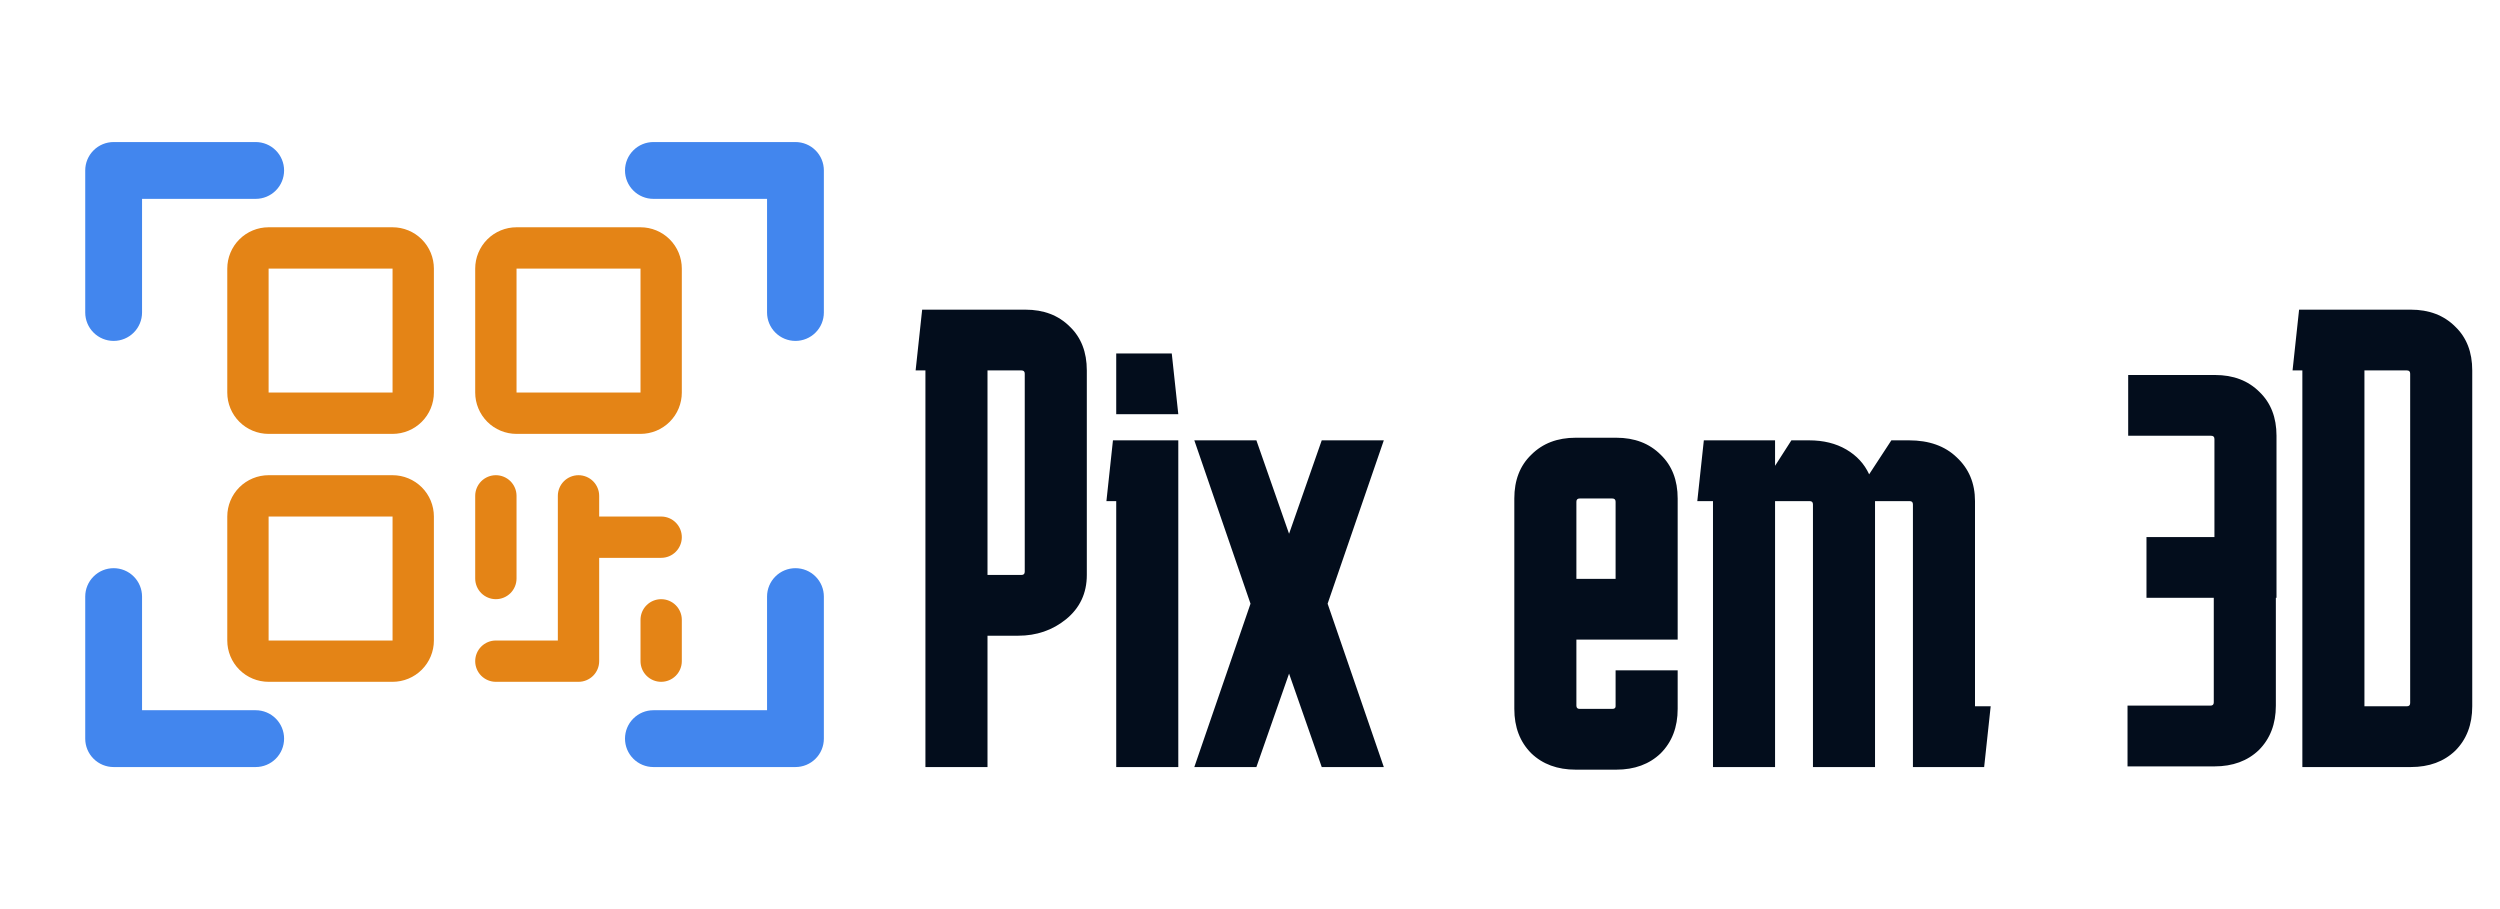 <svg width="88" height="32" viewBox="0 0 88 32" fill="none" xmlns="http://www.w3.org/2000/svg">
<g id="logo">
<g id="CubeFocus">
<path id="case" d="M29 6V11C29 11.265 28.895 11.52 28.707 11.707C28.52 11.895 28.265 12 28 12C27.735 12 27.48 11.895 27.293 11.707C27.105 11.52 27 11.265 27 11V7H23C22.735 7 22.48 6.895 22.293 6.707C22.105 6.52 22 6.265 22 6C22 5.735 22.105 5.48 22.293 5.293C22.48 5.105 22.735 5 23 5H28C28.265 5 28.52 5.105 28.707 5.293C28.895 5.48 29 5.735 29 6ZM10 26C10 26.265 9.895 26.52 9.707 26.707C9.52 26.895 9.265 27 9 27H4C3.735 27 3.48 26.895 3.293 26.707C3.105 26.52 3 26.265 3 26V21C3 20.735 3.105 20.48 3.293 20.293C3.48 20.105 3.735 20 4 20C4.265 20 4.52 20.105 4.707 20.293C4.895 20.48 5 20.735 5 21V25H9C9.265 25 9.52 25.105 9.707 25.293C9.895 25.48 10 25.735 10 26ZM29 21V26C29 26.265 28.895 26.52 28.707 26.707C28.52 26.895 28.265 27 28 27H23C22.735 27 22.48 26.895 22.293 26.707C22.105 26.52 22 26.265 22 26C22 25.735 22.105 25.48 22.293 25.293C22.48 25.105 22.735 25 23 25H27V21C27 20.735 27.105 20.48 27.293 20.293C27.48 20.105 27.735 20 28 20C28.265 20 28.52 20.105 28.707 20.293C28.895 20.48 29 20.735 29 21ZM3 11V6C3 5.735 3.105 5.48 3.293 5.293C3.48 5.105 3.735 5 4 5H9C9.265 5 9.52 5.105 9.707 5.293C9.895 5.48 10 5.735 10 6C10 6.265 9.895 6.52 9.707 6.707C9.52 6.895 9.265 7 9 7H5V11C5 11.265 4.895 11.52 4.707 11.707C4.52 11.895 4.265 12 4 12C3.735 12 3.48 11.895 3.293 11.707C3.105 11.52 3 11.265 3 11Z" fill="#4286EE"/>
<path id="qr" d="M13.818 8H9.455C9.069 8 8.699 8.153 8.426 8.426C8.153 8.699 8 9.069 8 9.455V13.818C8 14.204 8.153 14.574 8.426 14.847C8.699 15.12 9.069 15.273 9.455 15.273H13.818C14.204 15.273 14.574 15.12 14.847 14.847C15.12 14.574 15.273 14.204 15.273 13.818V9.455C15.273 9.069 15.12 8.699 14.847 8.426C14.574 8.153 14.204 8 13.818 8ZM13.818 13.818H9.455V9.455H13.818V13.818ZM13.818 16.727H9.455C9.069 16.727 8.699 16.881 8.426 17.153C8.153 17.426 8 17.796 8 18.182V22.546C8 22.931 8.153 23.301 8.426 23.574C8.699 23.847 9.069 24 9.455 24H13.818C14.204 24 14.574 23.847 14.847 23.574C15.12 23.301 15.273 22.931 15.273 22.546V18.182C15.273 17.796 15.12 17.426 14.847 17.153C14.574 16.881 14.204 16.727 13.818 16.727ZM13.818 22.546H9.455V18.182H13.818V22.546ZM22.546 8H18.182C17.796 8 17.426 8.153 17.153 8.426C16.881 8.699 16.727 9.069 16.727 9.455V13.818C16.727 14.204 16.881 14.574 17.153 14.847C17.426 15.12 17.796 15.273 18.182 15.273H22.546C22.931 15.273 23.301 15.12 23.574 14.847C23.847 14.574 24 14.204 24 13.818V9.455C24 9.069 23.847 8.699 23.574 8.426C23.301 8.153 22.931 8 22.546 8ZM22.546 13.818H18.182V9.455H22.546V13.818ZM16.727 20.364V17.454C16.727 17.262 16.804 17.077 16.94 16.94C17.077 16.804 17.262 16.727 17.454 16.727C17.647 16.727 17.832 16.804 17.969 16.94C18.105 17.077 18.182 17.262 18.182 17.454V20.364C18.182 20.556 18.105 20.741 17.969 20.878C17.832 21.014 17.647 21.091 17.454 21.091C17.262 21.091 17.077 21.014 16.94 20.878C16.804 20.741 16.727 20.556 16.727 20.364ZM24 18.909C24 19.102 23.923 19.287 23.787 19.423C23.651 19.56 23.466 19.636 23.273 19.636H21.091V23.273C21.091 23.466 21.014 23.651 20.878 23.787C20.741 23.923 20.556 24 20.364 24H17.454C17.262 24 17.077 23.923 16.94 23.787C16.804 23.651 16.727 23.466 16.727 23.273C16.727 23.08 16.804 22.895 16.94 22.759C17.077 22.622 17.262 22.546 17.454 22.546H19.636V17.454C19.636 17.262 19.713 17.077 19.849 16.94C19.986 16.804 20.171 16.727 20.364 16.727C20.556 16.727 20.741 16.804 20.878 16.94C21.014 17.077 21.091 17.262 21.091 17.454V18.182H23.273C23.466 18.182 23.651 18.258 23.787 18.395C23.923 18.531 24 18.716 24 18.909ZM24 21.818V23.273C24 23.466 23.923 23.651 23.787 23.787C23.651 23.923 23.466 24 23.273 24C23.08 24 22.895 23.923 22.759 23.787C22.622 23.651 22.546 23.466 22.546 23.273V21.818C22.546 21.625 22.622 21.44 22.759 21.304C22.895 21.168 23.08 21.091 23.273 21.091C23.466 21.091 23.651 21.168 23.787 21.304C23.923 21.44 24 21.625 24 21.818Z" fill="#E48416"/>
</g>
<path id="text" d="M32.23 13.039L32.46 10.9H36.094C36.738 10.9 37.259 11.099 37.658 11.498C38.057 11.881 38.256 12.395 38.256 13.039V20.238C38.256 20.882 38.011 21.403 37.52 21.802C37.045 22.185 36.485 22.377 35.841 22.377H34.76V27H32.575V13.039H32.23ZM35.956 13.039H34.76V20.238H35.956C36.033 20.238 36.071 20.2 36.071 20.123V13.154C36.071 13.077 36.033 13.039 35.956 13.039ZM41.246 12.441L41.476 14.58H39.291V12.441H41.246ZM41.476 15.5V27H39.291V17.639H38.946L39.176 15.5H41.476ZM46.525 27L45.375 23.711L44.225 27H42.04L44.018 21.25L42.04 15.5H44.225L45.375 18.789L46.525 15.5H48.71L46.732 21.25L48.71 27H46.525ZM53.304 24.953V17.547C53.304 16.903 53.503 16.389 53.902 16.006C54.3 15.607 54.822 15.408 55.466 15.408H56.892C57.536 15.408 58.057 15.607 58.456 16.006C58.854 16.389 59.054 16.903 59.054 17.547V20.376H56.869V17.662C56.869 17.585 56.83 17.547 56.754 17.547H55.604C55.527 17.547 55.489 17.585 55.489 17.662V20.376H59.054V22.515H55.489V24.838C55.489 24.915 55.527 24.953 55.604 24.953H56.754C56.83 24.953 56.869 24.922 56.869 24.861V23.596H59.054V24.953C59.054 25.597 58.854 26.118 58.456 26.517C58.057 26.9 57.536 27.092 56.892 27.092H55.466C54.822 27.092 54.3 26.9 53.902 26.517C53.503 26.118 53.304 25.597 53.304 24.953ZM66.001 27H63.816V17.754C63.816 17.677 63.777 17.639 63.701 17.639H62.482V27H60.297V17.639H59.745L59.975 15.5H62.482V16.397L63.057 15.5H63.678C64.184 15.5 64.621 15.607 64.989 15.822C65.357 16.037 65.625 16.328 65.794 16.696L66.576 15.5H67.197C67.902 15.5 68.462 15.699 68.876 16.098C69.305 16.497 69.52 17.01 69.52 17.639V24.861H70.072L69.842 27H67.335V17.754C67.335 17.677 67.296 17.639 67.22 17.639H66.001V27ZM80.133 18.904V21.043H80.11V24.838C80.11 25.482 79.91 26.003 79.512 26.402C79.113 26.785 78.592 26.977 77.948 26.977H74.889V24.838H77.81C77.886 24.838 77.925 24.8 77.925 24.723V21.043H75.556V18.904H77.948V15.454C77.948 15.377 77.909 15.339 77.833 15.339H74.912V13.2H77.971C78.615 13.2 79.136 13.399 79.535 13.798C79.933 14.181 80.133 14.695 80.133 15.339V18.904ZM87.023 24.861C87.023 25.505 86.824 26.026 86.425 26.425C86.026 26.808 85.505 27 84.861 27H81.043V13.039H80.698L80.928 10.9H84.861C85.505 10.9 86.026 11.099 86.425 11.498C86.824 11.881 87.023 12.395 87.023 13.039V24.861ZM84.723 13.039H83.228V24.861H84.723C84.8 24.861 84.838 24.823 84.838 24.746V13.154C84.838 13.077 84.8 13.039 84.723 13.039Z" fill="#030D1C"/>
</g>
</svg>
